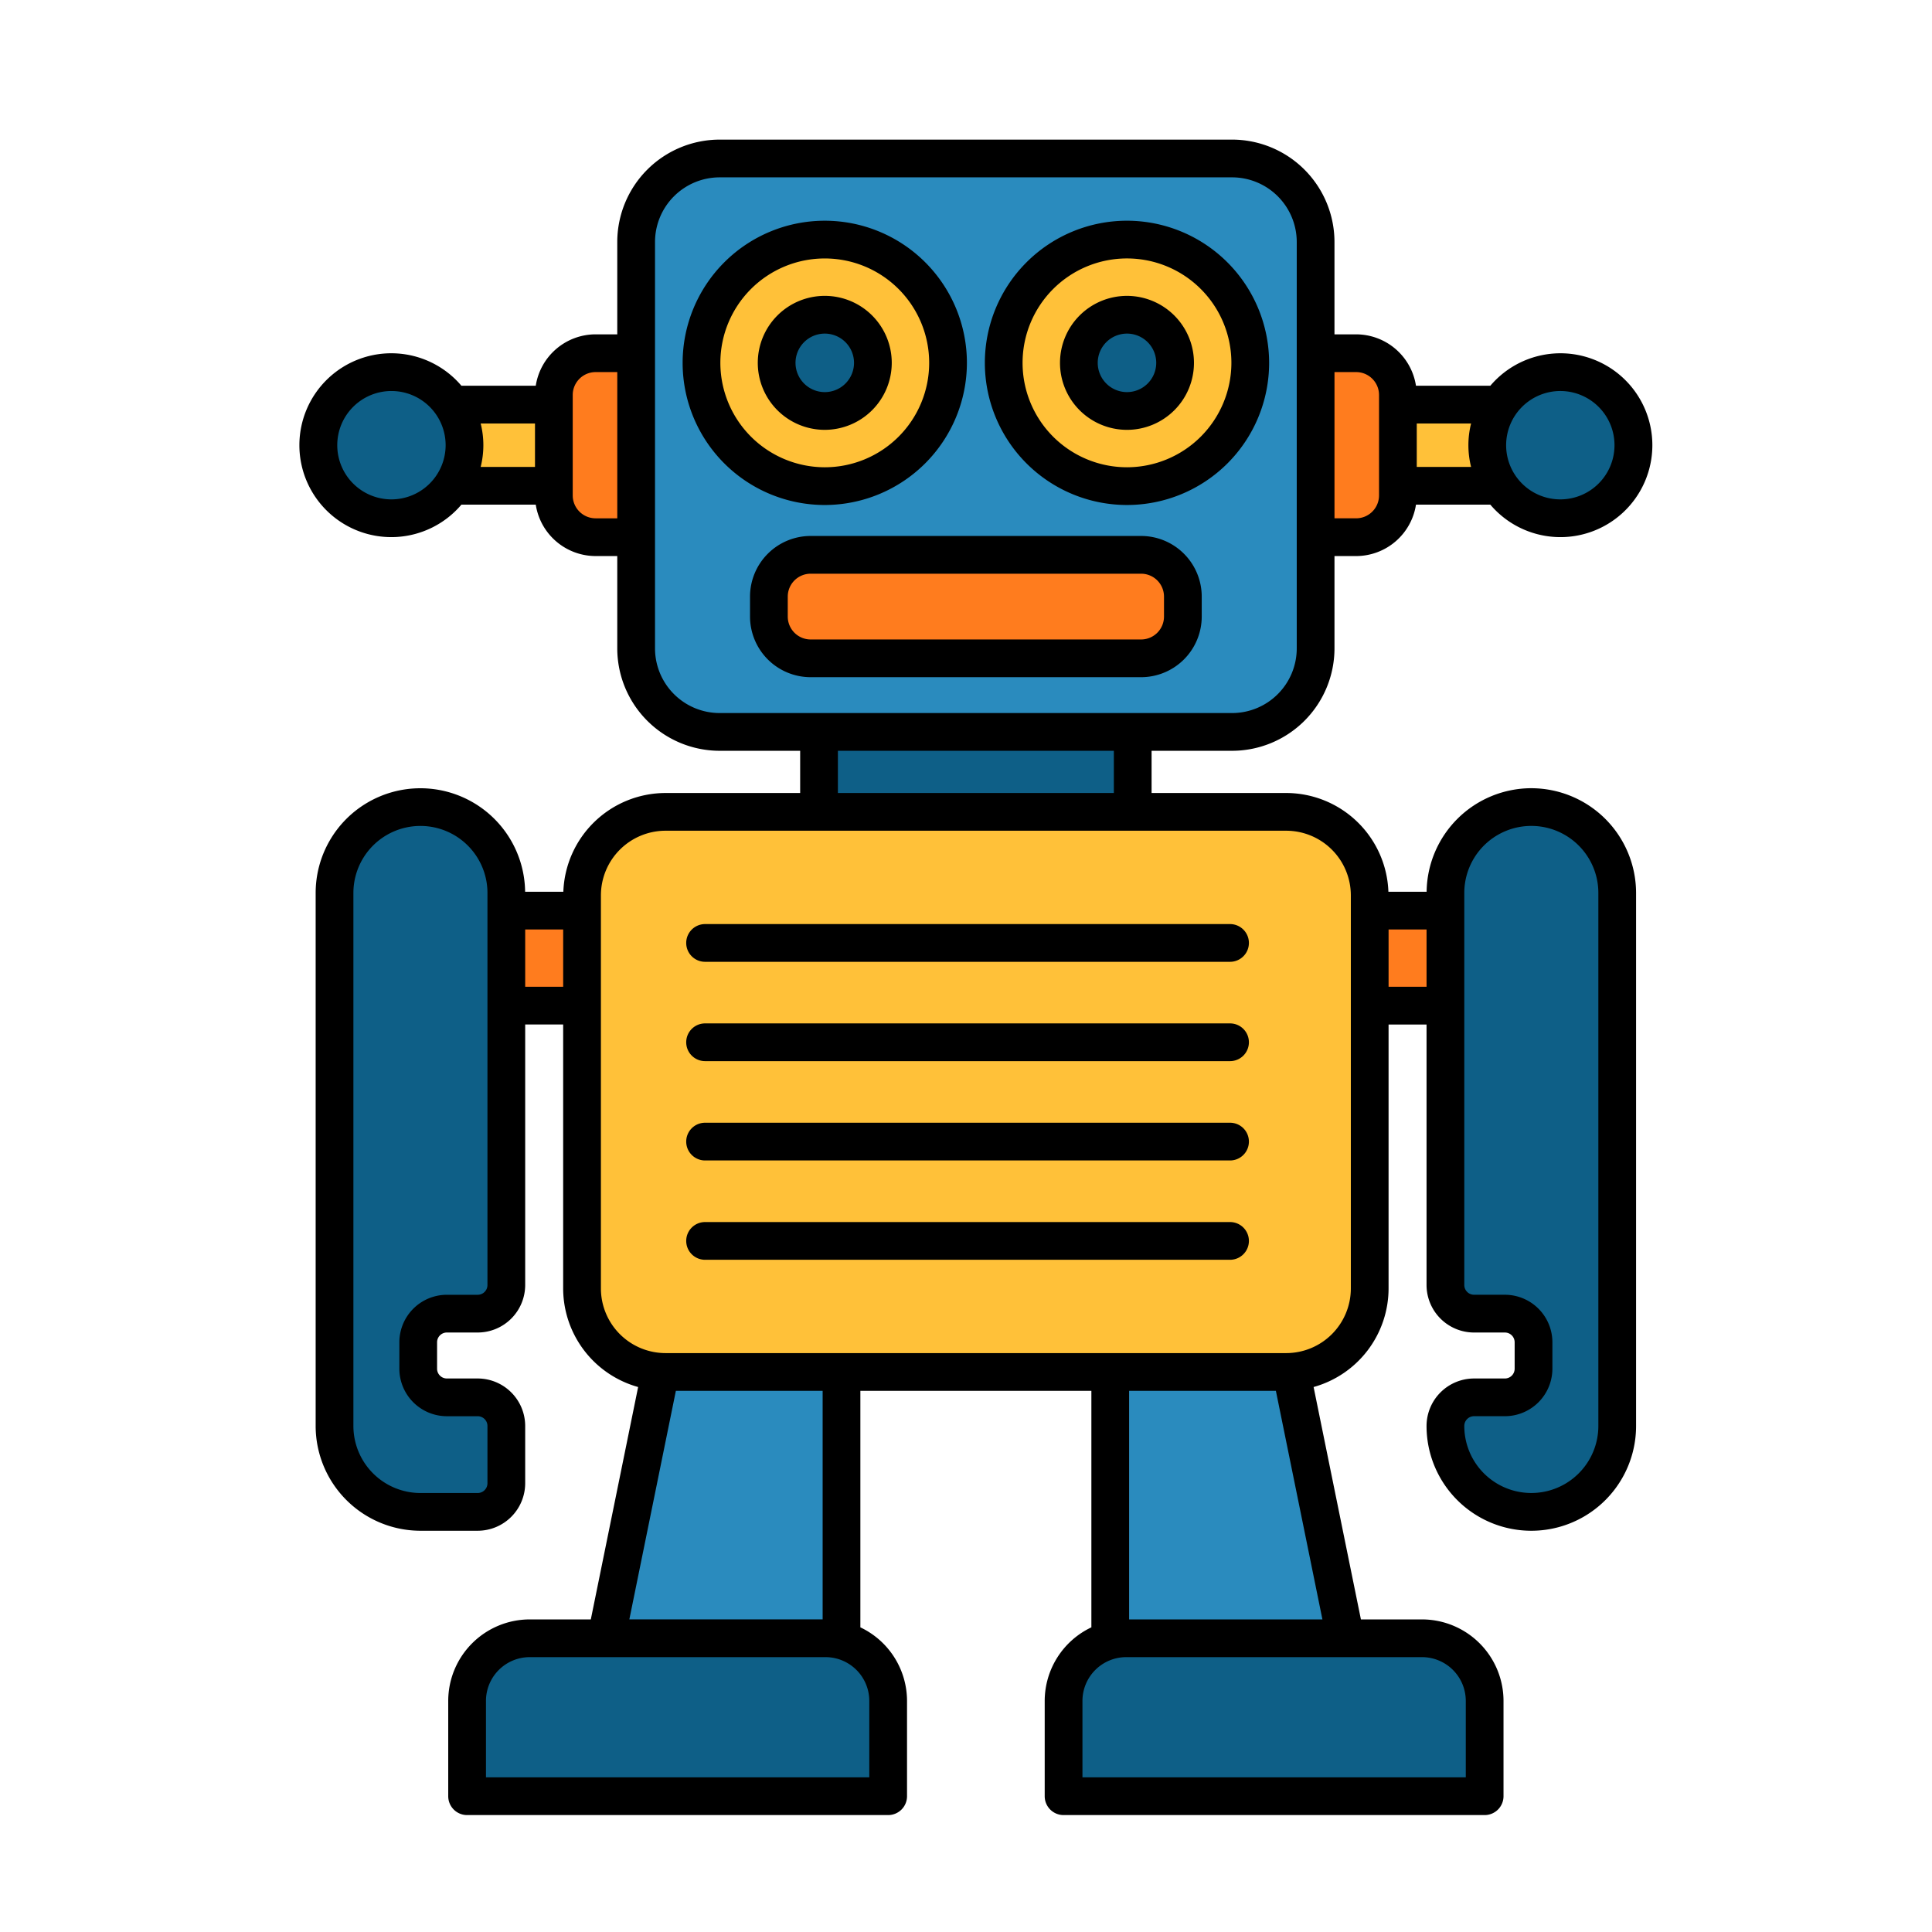 <svg id="color_Line_copy" height="512" viewBox="0 0 256 256" width="512" xmlns="http://www.w3.org/2000/svg" data-name="color Line copy"><path d="m111.504 219.556h-31.678l8.639-42.43h23.039z" fill="#2a8bbe"/><path d="m70.191 217.081h39.198a8.298 8.298 0 0 1 8.298 8.298v12.629a0 0 0 0 1 0 0h-55.794a0 0 0 0 1 0 0v-12.629a8.298 8.298 0 0 1 8.298-8.298z" fill="#0e5f87"/><path d="m147.114 219.556h31.678l-8.639-42.43h-23.039z" fill="#2a8bbe"/><path d="m140.931 217.081h55.794a0 0 0 0 1 0 0v12.629a8.298 8.298 0 0 1 -8.298 8.298h-39.198a8.298 8.298 0 0 1 -8.298-8.298v-12.629a0 0 0 0 1 -0 0z" fill="#0e5f87" transform="matrix(-1 0 0 -1 337.655 455.088)"/><path d="m56.304 53.614h146.01v10.756h-146.01z" fill="#ffc139"/><path d="m51.718 120.66h155.181v12.593h-155.181z" fill="#ff7c1e"/><rect fill="#ff7c1e" height="24.376" rx="5.532" width="111.84" x="73.389" y="46.804"/><path d="m108.527 69.933h41.565v45.648h-41.565z" fill="#0e5f87"/><rect fill="#2a8bbe" height="75.985" rx="11.064" width="90.034" x="84.292" y="21"/><circle cx="109.286" cy="48.081" fill="#ffc139" r="16.334"/><circle cx="109.286" cy="48.081" fill="#0e5f87" r="6.376"/><circle cx="149.332" cy="48.081" fill="#ffc139" r="16.334"/><g fill="#0e5f87"><circle cx="149.332" cy="48.081" r="6.376"/><circle cx="51.867" cy="58.992" r="9.68"/><circle cx="206.75" cy="58.992" r="9.68"/></g><rect fill="#ff7c1e" height="13.714" rx="5.532" width="54.854" x="101.882" y="73.518"/><rect fill="#ffc139" height="74.219" rx="11.064" width="104.371" x="77.123" y="107.577"/><path d="m55.417 181.362v-3.502a3.794 3.794 0 0 1 3.794-3.794h4.086a3.794 3.794 0 0 0 3.794-3.794v-51.948a11.382 11.382 0 0 0 -11.382-11.382 11.382 11.382 0 0 0 -11.382 11.382v70.626a11.382 11.382 0 0 0 11.382 11.382h7.588a3.794 3.794 0 0 0 3.794-3.794v-7.588a3.794 3.794 0 0 0 -3.794-3.794h-4.086a3.794 3.794 0 0 1 -3.794-3.794z" fill="#0e5f87"/><path d="m203.2 181.362v-3.502a3.794 3.794 0 0 0 -3.794-3.794h-4.086a3.794 3.794 0 0 1 -3.794-3.794v-51.948a11.382 11.382 0 0 1 11.382-11.382 11.382 11.382 0 0 1 11.382 11.382v70.626a11.382 11.382 0 0 1 -11.382 11.382 11.382 11.382 0 0 1 -11.381-11.382 3.794 3.794 0 0 1 3.794-3.794h4.086a3.794 3.794 0 0 0 3.793-3.794z" fill="#0e5f87"/><path d="m202.908 104.442a13.893 13.893 0 0 0 -13.873 13.718h-5.065a13.57 13.57 0 0 0 -13.539-13.083h-17.84v-5.593h10.672a13.579 13.579 0 0 0 13.563-13.563v-12.24h2.871a8.037 8.037 0 0 0 7.928-6.811h9.852a12.18 12.18 0 1 0 -.001-15.756h-9.852a8.037 8.037 0 0 0 -7.928-6.811h-2.871v-12.24a13.579 13.579 0 0 0 -13.564-13.564h-67.907a13.579 13.579 0 0 0 -13.563 13.563v12.24h-2.871a8.038 8.038 0 0 0 -7.929 6.811h-9.851a12.18 12.18 0 1 0 -.001 15.756h9.852a8.038 8.038 0 0 0 7.929 6.811h2.871v12.24a13.579 13.579 0 0 0 13.563 13.564h10.671v5.593h-17.84a13.57 13.57 0 0 0 -13.539 13.083h-5.065a13.878 13.878 0 0 0 -27.755.164v70.626a13.898 13.898 0 0 0 13.882 13.882h7.588a6.301 6.301 0 0 0 6.294-6.294v-7.588a6.301 6.301 0 0 0 -6.294-6.294h-4.086a1.295 1.295 0 0 1 -1.294-1.294v-3.503a1.295 1.295 0 0 1 1.294-1.294h4.086a6.301 6.301 0 0 0 6.294-6.294v-34.519h5.032v34.98a13.578 13.578 0 0 0 9.934 13.056l-6.27 30.793h-8.095a10.81 10.81 0 0 0 -10.798 10.798v12.628a2.5 2.5 0 0 0 2.5 2.5h55.793a2.5 2.5 0 0 0 2.5-2.5v-12.628a10.801 10.801 0 0 0 -6.183-9.747v-31.336h30.61v31.335a10.801 10.801 0 0 0 -6.184 9.748v12.628a2.5 2.5 0 0 0 2.5 2.5h55.794a2.5 2.5 0 0 0 2.5-2.5v-12.628a10.81 10.81 0 0 0 -10.798-10.798h-8.096l-6.27-30.793a13.578 13.578 0 0 0 9.934-13.055v-34.98h5.032v34.519a6.301 6.301 0 0 0 6.294 6.294h4.086a1.295 1.295 0 0 1 1.294 1.294v3.503a1.295 1.295 0 0 1 -1.294 1.294h-4.086a6.301 6.301 0 0 0 -6.294 6.294 13.882 13.882 0 1 0 27.764 0v-70.626a13.898 13.898 0 0 0 -13.882-13.882zm3.842-52.631a7.18 7.18 0 1 1 -7.18 7.181 7.189 7.189 0 0 1 7.18-7.181zm-19.021 4.303h7.199a11.754 11.754 0 0 0 0 5.756h-7.2zm-10.902-6.811h2.871a3.035 3.035 0 0 1 3.031 3.032v13.312a3.035 3.035 0 0 1 -3.031 3.032h-2.871zm-124.959 16.868a7.18 7.18 0 1 1 7.181-7.18 7.188 7.188 0 0 1 -7.181 7.18zm19.021-4.302h-7.199a11.754 11.754 0 0 0 0-5.756h7.199zm10.903 6.811h-2.871a3.036 3.036 0 0 1 -3.032-3.032v-13.313a3.036 3.036 0 0 1 3.032-3.032h2.871zm-17.201 101.591a1.295 1.295 0 0 1 -1.294 1.294h-4.086a6.301 6.301 0 0 0 -6.294 6.294v3.503a6.301 6.301 0 0 0 6.294 6.294h4.086a1.295 1.295 0 0 1 1.294 1.294v7.588a1.295 1.295 0 0 1 -1.294 1.294h-7.588a8.892 8.892 0 0 1 -8.882-8.882v-70.626a8.882 8.882 0 1 1 17.764 0zm10.032-39.519h-5.032v-7.593h5.032zm20.733-36.269a8.573 8.573 0 0 1 -8.563-8.563v-53.857a8.573 8.573 0 0 1 8.563-8.563h67.907a8.573 8.573 0 0 1 8.563 8.563v53.857a8.573 8.573 0 0 1 -8.563 8.563zm52.235 5v5.593h-36.565v-5.593zm-58.035 84.811h19.448v30.285h-25.613zm25.63 41.083v10.128h-50.793v-10.128a5.804 5.804 0 0 1 5.798-5.798h39.199a5.804 5.804 0 0 1 5.796 5.798zm73.24-5.798a5.804 5.804 0 0 1 5.798 5.798v10.128h-50.793v-10.128a5.804 5.804 0 0 1 5.798-5.798zm-13.199-5h-25.613v-30.285h19.447zm3.767-43.849a8.573 8.573 0 0 1 -8.563 8.563h-82.244a8.573 8.573 0 0 1 -8.563-8.563v-52.092a8.573 8.573 0 0 1 8.563-8.563h82.244a8.573 8.573 0 0 1 8.563 8.563zm10.032-39.98h-5.032v-7.593h5.032zm22.764 58.197a8.882 8.882 0 1 1 -17.764 0 1.295 1.295 0 0 1 1.294-1.294h4.086a6.301 6.301 0 0 0 6.294-6.294v-3.503a6.301 6.301 0 0 0 -6.294-6.294h-4.086a1.295 1.295 0 0 1 -1.294-1.294v-51.947a8.882 8.882 0 1 1 17.764 0z"/><path d="m128.12 48.081a18.834 18.834 0 1 0 -18.834 18.834 18.856 18.856 0 0 0 18.834-18.834zm-32.668 0a13.834 13.834 0 1 1 13.834 13.834 13.85 13.85 0 0 1 -13.834-13.834z"/><path d="m118.162 48.081a8.876 8.876 0 1 0 -8.876 8.875 8.886 8.886 0 0 0 8.876-8.875zm-12.752 0a3.876 3.876 0 1 1 3.876 3.875 3.88 3.88 0 0 1 -3.876-3.875z"/><path d="m149.332 29.246a18.834 18.834 0 1 0 18.834 18.835 18.856 18.856 0 0 0 -18.834-18.835zm0 32.669a13.835 13.835 0 1 1 13.834-13.834 13.85 13.85 0 0 1 -13.834 13.834z"/><path d="m149.332 39.205a8.876 8.876 0 1 0 8.875 8.876 8.886 8.886 0 0 0 -8.875-8.876zm0 12.751a3.876 3.876 0 1 1 3.875-3.875 3.88 3.88 0 0 1 -3.875 3.875z"/><path d="m151.204 71.018h-43.791a8.041 8.041 0 0 0 -8.031 8.032v2.649a8.041 8.041 0 0 0 8.031 8.032h43.791a8.042 8.042 0 0 0 8.032-8.032v-2.649a8.042 8.042 0 0 0 -8.032-8.032zm3.032 10.682a3.036 3.036 0 0 1 -3.032 3.032h-43.791a3.035 3.035 0 0 1 -3.031-3.032v-2.649a3.035 3.035 0 0 1 3.031-3.032h43.791a3.036 3.036 0 0 1 3.032 3.032z"/><path d="m162.986 122.445h-69.559a2.5 2.5 0 0 0 0 5h69.559a2.5 2.5 0 1 0 0-5z"/><path d="m162.986 135.606h-69.559a2.5 2.5 0 0 0 0 5h69.559a2.5 2.5 0 0 0 0-5z"/><path d="m162.986 148.767h-69.559a2.5 2.5 0 0 0 0 5h69.559a2.5 2.5 0 0 0 0-5z"/><path d="m162.986 161.928h-69.559a2.5 2.5 0 0 0 0 5h69.559a2.5 2.5 0 0 0 0-5z"/></svg>